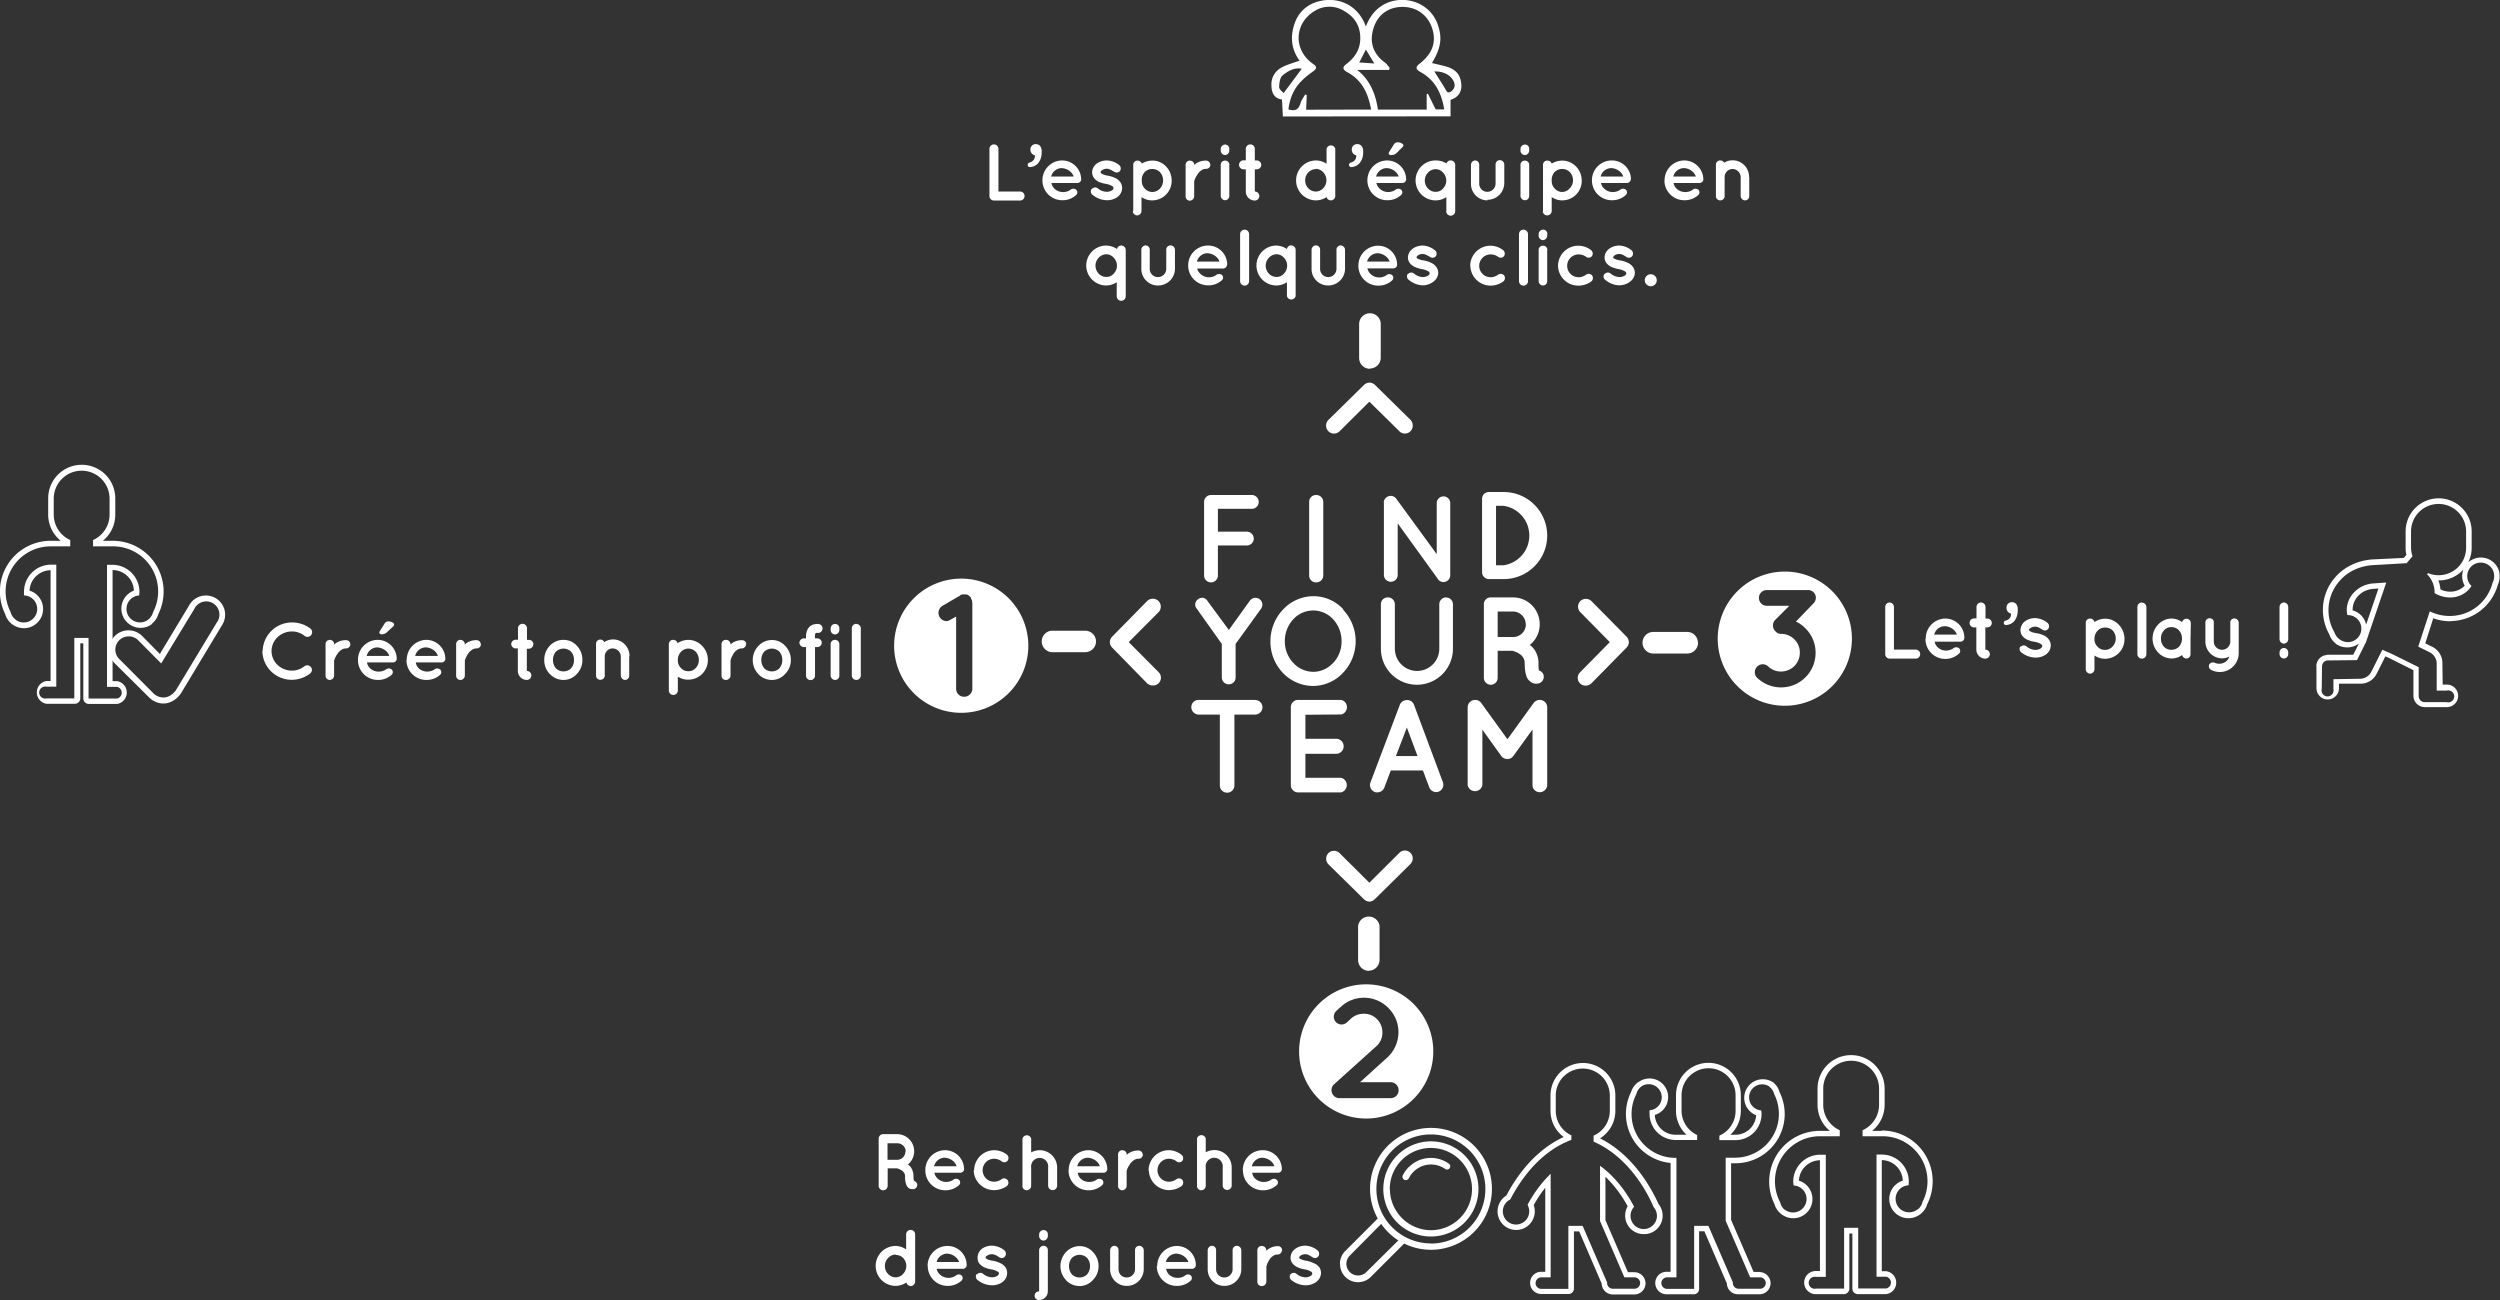<svg xmlns="http://www.w3.org/2000/svg" viewBox="0 0 1665.58 866.13">
  <rect x="0" y="0" width="1665.58" height="866.13" fill="#333333" stroke="none"/>
  <defs>
    <style>
      .cls-1{fill:#fff;}
    </style>
  </defs>
  <title>
    animation
  </title>
  <g id="n0">
    <path class="cls-1" d="M659.2 130.6V99.2a3 3 0 0 1 3-3 3 3 0 0 1 3 3v28.4h14.4a3 3 0 0 1 0 6h-17.4a3 3 0 0 1-3-3zM686 108.3c2.3-.7 3.6-2.4 3.5-4.8a3.8 3.8 0 0 1-3-3.5v-.4A3.5 3.5 0 0 1 690 96c2.5 0 4 1.8 4 4.7v.5c0 3.6-1 6-2.6 7.8a7.8 7.8 0 0 1-5 2.3 1.4 1.4 0 0 1-1.7-1.5 1.5 1.5 0 0 1 1.2-1.5zM694.5 120.2a13.2 13.2 0 0 1 13-13.3 12.7 12.7 0 0 1 12.8 12.2v.3a1.5 1.5 0 0 1 0 .5 2.6 2.6 0 0 1-2.8 2h-17a7 7 0 0 0 1.8 3.6 8.2 8.2 0 0 0 5 2.4 8.7 8.7 0 0 0 5.7-1.3 3 3 0 0 1 4-.2 2.4 2.4 0 0 1 0 3.5 13.4 13.4 0 0 1-9.5 3.5 13.2 13.2 0 0 1-13-13.3zm5.8-2.6h15c-.5-2-3.2-5.3-8-5.6a7.4 7.4 0 0 0-7 5.6zM727.4 126a2.8 2.8 0 0 1 4-.5 9.8 9.8 0 0 0 6 2.3 7 7 0 0 0 3.5-1 2.2 2.2 0 0 0 1-1.6.8.8 0 0 0-.3-.5c0-.2-.2-.4-.6-.7a12.3 12.3 0 0 0-4.2-1.5 20.4 20.4 0 0 1-4.7-1.3 9 9 0 0 1-3.5-3 6.5 6.5 0 0 1-1-3.5 7.5 7.5 0 0 1 3.2-5.8 11.4 11.4 0 0 1 6.5-2 13.7 13.7 0 0 1 8 2.8 3 3 0 0 1 1 4 2.8 2.8 0 0 1-4 .7c-1.8-1-3.3-2-5-2a5.4 5.4 0 0 0-3 1 1.6 1.6 0 0 0-1 1.2.6.6 0 0 0 0 .4 1.4 1.4 0 0 0 .7.7 10.8 10.8 0 0 0 3.8 1.3 19 19 0 0 1 5 1.5 8.3 8.3 0 0 1 3.8 3.2 7 7 0 0 1 1 3.5 7.7 7.7 0 0 1-3.3 6.2 12 12 0 0 1-7 2 15.4 15.4 0 0 1-9.4-3.6 2.8 2.8 0 0 1-.6-4zM755 140.7v-31a2.8 2.8 0 0 1 2.7-2.7 3 3 0 0 1 3 2 13.5 13.5 0 0 1 7.2-2c7 0 12.7 6 12.7 13.3a13 13 0 0 1-12.8 13.2 12.3 12.3 0 0 1-7.3-2.2v9.4a3 3 0 0 1-3 2.8 3 3 0 0 1-2.8-2.8zm5.7-20.4a7 7 0 0 0 2 5.3 6.6 6.6 0 0 0 5.2 2.3 6.8 6.8 0 0 0 5-2.4 7.8 7.8 0 0 0 2-5.3 8.2 8.2 0 0 0-2-5.4 7 7 0 0 0-5-2.2 6.7 6.7 0 0 0-5.2 2 7.5 7.5 0 0 0-2 5.5zM806.4 109.7a2.8 2.8 0 0 1-2.8 2.8 5 5 0 0 0-3.2 1 8 8 0 0 0-2.5 2.6 16.3 16.3 0 0 0-2.3 4.6v10a3 3 0 0 1-3 3 2.8 2.8 0 0 1-2.7-3v-21a2.8 2.8 0 0 1 2.8-2.7 3 3 0 0 1 3 2.7v.3a7 7 0 0 1 1-1 11.7 11.7 0 0 1 6.8-2 2.8 2.8 0 0 1 2.8 2.7zM819 100.3a3 3 0 0 1-2.7 3 3 3 0 0 1-3-3V99a3 3 0 0 1 3-2.7A2.8 2.8 0 0 1 819 99zm0 9.6v20.7a2.8 2.8 0 0 1-2.7 2.8 3 3 0 0 1-3-2.8V110a2.8 2.8 0 0 1 3-3 2.8 2.8 0 0 1 2.8 3zM840.3 109.8a3 3 0 0 1-3 3H836v14.8a3 3 0 0 1 3 3 3 3 0 0 1-3 3 6 6 0 0 1-6-6v-14.8h-1.5a3 3 0 0 1-3-3 3 3 0 0 1 3-3h1.5v-7.6a3 3 0 0 1 3-3 3 3 0 0 1 3 3v7.7h1.3a3 3 0 0 1 3 2.8zM889.6 130.7a3 3 0 0 1-2.8 2.8 3 3 0 0 1-3-2.2 13 13 0 0 1-7 2.2 13.3 13.3 0 0 1 0-26.6 12.6 12.6 0 0 1 7 2.2v-10a3 3 0 0 1 5.8 0v31.5zm-13-18a7 7 0 0 0-5 2.2 7.7 7.7 0 0 0 0 10.5 7 7 0 0 0 5 2.2 6.8 6.8 0 0 0 5-2.2 7.7 7.7 0 0 0 0-10.6 6.8 6.8 0 0 0-5-2.3zM900 108.3c2.5-.7 3.7-2.4 3.6-4.8a3.8 3.8 0 0 1-3-3.5v-.4a3.5 3.5 0 0 1 3.6-3.6c2.4 0 4 1.8 4 4.7v.5c0 3.6-1 6-2.7 7.8a7.8 7.8 0 0 1-5 2.3 1.4 1.4 0 0 1-1.7-1.5 1.5 1.5 0 0 1 1.2-1.5zM911 120.2a13.2 13.2 0 0 1 13-13.3 12.7 12.7 0 0 1 12.8 12.2v.3a1.5 1.5 0 0 1 0 .5 2.6 2.6 0 0 1-2.8 2h-17a7 7 0 0 0 2 3.6 8.2 8.2 0 0 0 5 2.4 8.7 8.7 0 0 0 5.5-1.3 3 3 0 0 1 4-.2 2.4 2.4 0 0 1 0 3.5 13.4 13.4 0 0 1-9.5 3.5 13.2 13.2 0 0 1-13-13.3zm5.8-2.6h15c-.5-2-3.2-5.3-7.8-5.6a7.4 7.4 0 0 0-7.2 5.6zm8.4-15.5a2.4 2.4 0 0 1 .4-1l3-4.8a3 3 0 0 1 2.6-1.5c1.7 0 3.8 1 3.8 2a2.3 2.3 0 0 1-1 1.6l-3.4 3.4a5 5 0 0 1-3.8 1.5c-1 0-1.6-.4-1.6-1zM963.6 140.7v-9.4a12.6 12.6 0 0 1-7.2 2.2 13.3 13.3 0 0 1 0-26.6 13.4 13.4 0 0 1 7.3 2 2.8 2.8 0 0 1 2.8-2 3 3 0 0 1 3 2.8v31a3 3 0 0 1-6 0zm-7.2-28a7 7 0 0 0-5 2.3 7.6 7.6 0 0 0 0 10.6 6.7 6.7 0 0 0 5 2.2 6.3 6.3 0 0 0 5-2.2 7.6 7.6 0 0 0 0-10.6 6.5 6.5 0 0 0-5-2.3zM991 133.5a11 11 0 0 1-11-11v-12.8a3 3 0 0 1 2.7-2.8 2.8 2.8 0 0 1 2.8 2.7v12.7a5.4 5.4 0 0 0 5.4 5.5 5.5 5.5 0 0 0 5.5-5.6v-12.7a2.8 2.8 0 0 1 2.8-2.8 3 3 0 0 1 3 2.7v12.7a11.2 11.2 0 0 1-11.4 11zM1018.8 100.3a3 3 0 0 1-3 3 3 3 0 0 1-2.8-3V99a3 3 0 0 1 3-2.7 2.8 2.8 0 0 1 2.8 2.8zm0 9.6v20.7a2.8 2.8 0 0 1-3 2.8 3 3 0 0 1-2.8-2.8V110a2.8 2.8 0 0 1 3-3 2.8 2.8 0 0 1 2.8 3zM1028 140.7v-31a2.8 2.8 0 0 1 2.8-2.7 3 3 0 0 1 3 2 13.5 13.5 0 0 1 7-2c7.2 0 13 6 13 13.3a13 13 0 0 1-13 13.2 12.3 12.3 0 0 1-7-2.2v9.4a3 3 0 0 1-3 2.8 3 3 0 0 1-3-2.8zm5.8-20.4a7 7 0 0 0 2 5.3 6.6 6.6 0 0 0 5 2.3 6.8 6.8 0 0 0 5-2.4 7.8 7.8 0 0 0 2.2-5.3 8.2 8.2 0 0 0-2-5.4 7 7 0 0 0-5-2.2 6.7 6.7 0 0 0-5.2 2 7.5 7.5 0 0 0-2 5.5zM1060.6 120.2a13.2 13.2 0 0 1 13-13.3 12.7 12.7 0 0 1 13 12.2v.3a1.5 1.5 0 0 1-.2.5 2.6 2.6 0 0 1-2.8 2h-17a7 7 0 0 0 2 3.6 8.2 8.2 0 0 0 5 2.4 8.7 8.7 0 0 0 5.6-1.3 3 3 0 0 1 4-.2 2.4 2.4 0 0 1 0 3.5 13.4 13.4 0 0 1-9.6 3.5 13.2 13.2 0 0 1-13-13.3zm5.8-2.6h15c-.4-2-3.2-5.3-7.8-5.6a7.4 7.4 0 0 0-7.2 5.6zM1109 120.2a13.2 13.2 0 0 1 13-13.3 12.7 12.7 0 0 1 12.8 12.2v.3a1.5 1.5 0 0 1 0 .5 2.6 2.6 0 0 1-2.8 2h-17a7 7 0 0 0 1.8 3.6 8.2 8.2 0 0 0 5 2.4 8.7 8.7 0 0 0 5.7-1.3 3 3 0 0 1 4-.2 2.4 2.4 0 0 1 0 3.5 13.4 13.4 0 0 1-9.6 3.5 13.2 13.2 0 0 1-13-13.3zm5.8-2.6h15c-.5-2-3.2-5.3-7.8-5.6a7.4 7.4 0 0 0-7.2 5.6zM1165.4 118v12.7a2.8 2.8 0 0 1-2.7 2.8 3 3 0 0 1-3-2.8V118a5.5 5.5 0 0 0-5.4-5.4 5.3 5.3 0 0 0-5.3 5.4v12.7a1 1 0 0 1 0 .5 3 3 0 0 1-3 2.3 2.8 2.8 0 0 1-2.8-2.8v-21a2.8 2.8 0 0 1 3-2.8 3 3 0 0 1 2.5 1.5 10.6 10.6 0 0 1 5.6-1.6 11 11 0 0 1 11 11zM744 197.4V188a12.6 12.6 0 0 1-7 2.2 13.3 13.3 0 0 1 0-26.6 13.4 13.4 0 0 1 7.2 2.3 2.8 2.8 0 0 1 2.8-2.3 3 3 0 0 1 3 2.8v31a3 3 0 0 1-6 0zm-7-28a7 7 0 0 0-5 2.3 7.6 7.6 0 0 0 0 10.6 6.7 6.7 0 0 0 5 2.2 6.3 6.3 0 0 0 5-2.2 7.6 7.6 0 0 0 0-10.6 6.5 6.5 0 0 0-5-2.3zM771.4 190.2a11 11 0 0 1-11-11v-12.7a3 3 0 0 1 2.8-3 2.8 2.8 0 0 1 2.8 3v12.7a5.4 5.4 0 0 0 5.4 5.4 5.5 5.5 0 0 0 5.6-5.4v-12.7a2.8 2.8 0 0 1 2.8-3 3 3 0 0 1 3 3v12.7a11.2 11.2 0 0 1-11.4 11zM791.6 177a13.2 13.2 0 0 1 13-13.4 12.7 12.7 0 0 1 13 12.4v.2a1.5 1.5 0 0 1-.2.5 2.6 2.6 0 0 1-2.8 2.2h-17a7 7 0 0 0 2 3.4 8.2 8.2 0 0 0 5 2.4 8.7 8.7 0 0 0 5.6-1.4 3 3 0 0 1 4 0 2.4 2.4 0 0 1 0 3.3 13.4 13.4 0 0 1-9.6 3.5 13.2 13.2 0 0 1-13-13.3zm5.8-2.7h15c-.4-2-3.2-5.2-7.8-5.6a7.4 7.4 0 0 0-7.2 5.6zM829.2 153a3 3 0 0 1 3 3v31.3a3 3 0 0 1-6 0V156a3 3 0 0 1 3-3zM857.4 197.4V188a12.6 12.6 0 0 1-7 2.2 13.3 13.3 0 0 1 0-26.6 13.4 13.4 0 0 1 7 2.3 2.8 2.8 0 0 1 3-2.4 3 3 0 0 1 2.8 3v30.8a3 3 0 0 1-5.8 0zm-7-28a7 7 0 0 0-5 2.3 7.6 7.6 0 0 0 0 10.6 6.7 6.7 0 0 0 5 2.2 6.3 6.3 0 0 0 5-2.2 7.6 7.6 0 0 0 0-10.6 6.5 6.5 0 0 0-5-2.3zM884.8 190.2a11 11 0 0 1-11-11v-12.7a3 3 0 0 1 2.7-3 2.8 2.8 0 0 1 3 3v12.7a5.4 5.4 0 0 0 5.3 5.4 5.5 5.5 0 0 0 5.6-5.4v-12.7a2.8 2.8 0 0 1 2.7-3 3 3 0 0 1 3 3v12.7a11.2 11.2 0 0 1-11.2 11zM905 177a13.2 13.2 0 0 1 13-13.3 12.7 12.7 0 0 1 12.8 12.3v.3a1.5 1.5 0 0 1 0 .5 2.6 2.6 0 0 1-2.8 2h-17a7 7 0 0 0 2 3.6 8.2 8.2 0 0 0 5 2.4 8.7 8.7 0 0 0 5.5-1.3 3 3 0 0 1 4-.2 2.4 2.4 0 0 1 0 3.5 13.4 13.4 0 0 1-9.5 3.5 13.2 13.2 0 0 1-13-13.4zm5.8-2.7h15c-.5-2-3.2-5.2-7.8-5.6a7.4 7.4 0 0 0-7.2 5.6zM938 182.7a2.8 2.8 0 0 1 4-.5 9.8 9.8 0 0 0 6 2.4 7 7 0 0 0 3.5-1 2.2 2.2 0 0 0 1-1.6.8.8 0 0 0-.2-.5c0-.2-.2-.4-.7-.7a12.3 12.3 0 0 0-4.2-1.5 20.4 20.4 0 0 1-4.7-1.4 9 9 0 0 1-3.7-3 6.5 6.5 0 0 1-1-3.5 7.5 7.5 0 0 1 3.3-5.8 11.4 11.4 0 0 1 6.5-2 13.7 13.7 0 0 1 8 3 3 3 0 0 1 1 3.8 2.8 2.8 0 0 1-4 .8c-1.8-1-3.3-2-5-2a5.4 5.4 0 0 0-3.2 1 1.6 1.6 0 0 0-.8 1.2.6.6 0 0 0 0 .4 1.4 1.4 0 0 0 .7.5 10.8 10.8 0 0 0 4 1.2 19 19 0 0 1 5 1.6 8.3 8.3 0 0 1 3.7 3.2 7 7 0 0 1 1 3.5 7.7 7.7 0 0 1-3.4 6 12 12 0 0 1-7 2.3 15.4 15.4 0 0 1-9.3-3.7 2.8 2.8 0 0 1-.5-4zM979.5 177a13.5 13.5 0 0 1 13.5-13.3 14 14 0 0 1 8.5 3 3 3 0 0 1 .6 3.8 2.8 2.8 0 0 1-4 .6 8.5 8.5 0 0 0-5-1.6 7.6 7.6 0 1 0 0 15.2 8.6 8.6 0 0 0 5-1.7 3 3 0 0 1 4 .5 3 3 0 0 1-.5 4 14.7 14.7 0 0 1-8.5 2.8 13.5 13.5 0 0 1-13.5-13.3zM1015 153a3 3 0 0 1 3 3v31.3a3 3 0 0 1-6 0V156a3 3 0 0 1 3-3zM1030.8 157a3 3 0 0 1-3 3 3 3 0 0 1-2.7-3v-1a3 3 0 0 1 3-3 2.8 2.8 0 0 1 2.8 3zm0 9.6v20.8a2.8 2.8 0 0 1-3 2.8 3 3 0 0 1-2.7-2.8v-20.7a2.8 2.8 0 0 1 3-3 2.8 2.8 0 0 1 2.8 3zM1038 177a13.5 13.5 0 0 1 13.6-13.3 14 14 0 0 1 8.5 3 3 3 0 0 1 .6 3.8 2.8 2.8 0 0 1-4 .6 8.5 8.5 0 0 0-5-1.6 7.6 7.6 0 1 0 0 15.2 8.6 8.6 0 0 0 5-1.7 3 3 0 0 1 4 .5 3 3 0 0 1-.5 4 14.7 14.7 0 0 1-8.4 2.8A13.5 13.5 0 0 1 1038 177zM1069 182.7a2.8 2.8 0 0 1 4-.5 9.8 9.8 0 0 0 6 2.4 7 7 0 0 0 3.5-1 2.2 2.2 0 0 0 1-1.6.8.8 0 0 0-.2-.5c0-.2-.3-.4-.7-.7a12.3 12.3 0 0 0-4.2-1.5 20.4 20.4 0 0 1-4.7-1.4 9 9 0 0 1-3.7-3 6.5 6.5 0 0 1-1-3.5 7.5 7.5 0 0 1 3.3-5.8 11.4 11.4 0 0 1 6.5-2 13.7 13.7 0 0 1 8 3 3 3 0 0 1 .8 3.8 2.8 2.8 0 0 1-4 .8c-1.6-1-3-2-4.8-2a5.4 5.4 0 0 0-3.2 1 1.6 1.6 0 0 0-.8 1.2.6.6 0 0 0 0 .4 1.4 1.4 0 0 0 .7.5 10.8 10.8 0 0 0 4 1.2 19 19 0 0 1 5 1.6 8.3 8.3 0 0 1 3.7 3.2 7 7 0 0 1 1 3.5 7.7 7.7 0 0 1-3.4 6 12 12 0 0 1-7 2.3 15.4 15.4 0 0 1-9.4-3.7 2.8 2.8 0 0 1-.4-4zM1099.8 182.7a4 4 0 0 1 4 4 4 4 0 0 1-4 4 4 4 0 0 1-4-4 4 4 0 0 1 4-4z"/>
  </g>
  <path class="cls-1" d="M854.7 77.6l-.6-11.3c-5-.6-7-4.5-7-9a12.6 12.6 0 0 1 6.7-12.3c3.6-2 7.7-3 12-4.6-5.7-7.7-6.5-16.8-2.8-26A22 22 0 0 1 876 1.7c13-4.7 28.3 0 34 16 7-19.2 26.3-21 37.7-14 6.4 4 10 9.8 11.5 17.5S958 35.3 954 42c3.4.8 6.6 1.5 9.7 2.4 5.3 1.5 9 4.7 9.7 10.4 1 6-1.6 10-7 11.7v11zm58.8-4.6c-2-10.8-6-19.5-15.7-24.8-3.7-2-3.6-3.5-.2-6 6-4.8 9.2-10.7 8.6-18.7-.6-7.4-4.4-12.5-10.4-16a18.5 18.5 0 0 0-19.6-.4c-14.2 8.3-14.6 26.3-1.5 35.4 3 2 2.7 3.3-.3 5.4a50 50 0 0 0-8.2 7c-4.6 5-7 11.2-7.8 18 4 1.2 6.6.6 8-4 .5-2 2-4 3.2-6l1 .5-.4 9.7zm37 0V62.7l.8-.3 5.2 10.5h5.7c-1.8-10.8-6-19.4-15.6-24.8-3.7-2-3.7-3.5-.4-6 6.6-5.3 10.4-11.8 8.7-20.4-2.6-12.7-13.4-19-25.4-16.6C921 7 915.8 13.5 914.3 22c-1.5 7.8 1.5 14.7 8.3 19.6 1.4 1 2.3 2.5 3.3 3.7l-.5 1.3h-21.2C912.5 53 916.5 62.4 918 73zm-83.2-27.2c-4.8-1-9 1.4-12.5 4.2-2 1.4-2.5 5-2.6 8 0 1.4 2 3 3 4zm88.3 1.8c2.6 4.2 5.2 8 7.6 12.2 1 2 2 2.4 4 .8 2-1.8 2.4-3.7 1.4-6.2-2-4.4-7-7-13-6.8zm-50-6l10 .7L910 33z" id="ico0"/>
  <g id="ico1">
    <g id="_Groupe_" data-name="&lt;Groupe&gt;">
      <path class="cls-1" d="M108.8 468.7a13.6 13.6 0 0 1-9.6-4.2L76.5 442a12.8 12.8 0 0 1 18.2-18.3l11.8 12 19.3-32a12.8 12.8 0 1 1 22 13l-27.4 45.5c-3 4-7 6.5-11.6 6.5zM85.6 424a8.8 8.8 0 0 0-6.2 15l22.6 22.7a9.7 9.7 0 0 0 6.8 3c3.2 0 6-1.7 8.3-4.7l27.3-45.2a8.8 8.8 0 1 0-15-9l-22 36.2L92 426.5a8.8 8.8 0 0 0-6.4-2.5z" id="_Groupe_2" data-name="&lt;Groupe&gt;"/>
    </g>
    <path class="cls-1" d="M75 360.3h-6.5a22.3 22.3 0 0 0 8.3-17.4V332a22.3 22.3 0 1 0-44.7 0V343a22.3 22.3 0 0 0 8.4 17.3H34A33.8 33.8 0 0 0 3.4 409a12.8 12.8 0 0 0 4 6.3 3.7 3.7 0 0 0 1.3 1 12.8 12.8 0 1 0 11-22.8 14.2 14.2 0 0 1 14-13.6v73.8H31a7.7 7.7 0 0 0 0 15.2h18.7a3.7 3.7 0 0 0 3.8-3.7v-36.6h2v36.6A3.7 3.7 0 0 0 59 469H78a7.7 7.7 0 0 0 0-15.2h-3v-74a14.2 14.2 0 0 1 14.2 13.7 12.8 12.8 0 1 0 11 23 3.7 3.7 0 0 0 1.3-1.2 12.8 12.8 0 0 0 4-6.2A33.8 33.8 0 0 0 75 360.3zm27 47.5a9 9 0 0 1-3.3 5v.2h-.2a9 9 0 1 1-5.8-16.3 18.3 18.3 0 0 0 .2-2.6 18 18 0 0 0-18-17.8h-3.6v81.3H78a4 4 0 0 1 0 7.8H59V425h-9.5v40.3H31a4 4 0 1 1 0-7.8h6.5v-81.3H34a18 18 0 0 0-18 18 18.3 18.3 0 0 0 0 2.5 9 9 0 1 1-5.6 16.2l-.2-.3a9 9 0 0 1-3.2-5A30 30 0 0 1 34 364h12.8v-4.2a18.6 18.6 0 0 1-11-17v-10.6a18.6 18.6 0 0 1 37.2 0V343a18.6 18.6 0 0 1-11 16.8v4.2h13a30 30 0 0 1 27 43.8z"/>
  </g>
  <path class="cls-1" d="M640.5 385.5a44.7 44.7 0 1 0 44.6 44.7 44.7 44.7 0 0 0-44.5-44.7zm7.3 16v57.4a5.4 5.4 0 0 1-5.4 5.3 5.3 5.3 0 0 1-5.4-5.4v-48l-4 2.2a5 5 0 0 1-2.6.8 5.5 5.5 0 0 1-2.8-10l12-7c0-.2.2-.2.3-.3l.4-.3h.6a.6.6 0 0 1 .4-.2 1.7 1.7 0 0 1 .7 0h1.2a.6.6 0 0 0 .3 0 1 1 0 0 1 .6.2.6.6 0 0 1 .5 0c.3.3.4.4.6.4a1.3 1.3 0 0 0 .5.3c0 .2.3.3.4.4l.3.4a1.3 1.3 0 0 1 .3.3l.3.5v.5l.3.5.3.5a4.2 4.2 0 0 0 0 .5.8.8 0 0 0 .2.7z" id="n1"/>
  <g id="txt1">
    <path class="cls-1" d="M175 433.7a19.5 19.5 0 0 1 19.4-19 20 20 0 0 1 12.3 4 3 3 0 0 1-3.7 5 13.3 13.3 0 0 0-8.6-3 14 14 0 0 0-9.5 3.8 13 13 0 0 0-4 9.2 13 13 0 0 0 4 9.3 14 14 0 0 0 9.4 3.8 13.4 13.4 0 0 0 8.6-3 3.2 3.2 0 0 1 4.3.7 3 3 0 0 1-.6 4.2 20 20 0 0 1-12.3 4.2 19.5 19.5 0 0 1-19.5-19.3zM233.4 429a2.8 2.8 0 0 1-3 3 5 5 0 0 0-3 1 8 8 0 0 0-2.5 2.5 16.3 16.3 0 0 0-2.3 4.5v10a3 3 0 0 1-3 3 2.8 2.8 0 0 1-2.7-3v-21a2.8 2.8 0 0 1 2.8-2.7 3 3 0 0 1 3 2.8v.4a7 7 0 0 1 1-1 11.7 11.7 0 0 1 6.7-2 2.8 2.8 0 0 1 3 2.7zM238.5 439.6a13.2 13.2 0 0 1 13-13.3 12.7 12.7 0 0 1 12.8 12.4v.2a1.5 1.5 0 0 1 0 .4 2.6 2.6 0 0 1-3 2h-16.8a7 7 0 0 0 1.8 3.7 8.2 8.2 0 0 0 5 2.4 8.7 8.7 0 0 0 5.7-1.3 3 3 0 0 1 4 0 2.4 2.4 0 0 1 0 3.4 13.4 13.4 0 0 1-9.5 3.5 13.2 13.2 0 0 1-13-13.4zm5.8-2.6h15c-.5-2.2-3.2-5.3-8-5.7a7.4 7.4 0 0 0-7 5.7zm8.4-15.6a2.4 2.4 0 0 1 .4-1l3-4.8a3 3 0 0 1 2.7-1.6c1.7 0 3.8 1 3.8 2a2.3 2.3 0 0 1-1 1.7L258 421a5 5 0 0 1-3.8 1.6c-.8 0-1.5-.5-1.5-1.2zM271 439.6a13.2 13.2 0 0 1 13-13.3 12.7 12.7 0 0 1 12.7 12.4v.2a1.5 1.5 0 0 1 0 .4 2.6 2.6 0 0 1-3 2H277a7 7 0 0 0 1.7 3.7 8.2 8.2 0 0 0 5.2 2.4 8.7 8.7 0 0 0 5.4-1.3 3 3 0 0 1 4 0 2.4 2.4 0 0 1 0 3.4 13.4 13.4 0 0 1-9.5 3.5 13.2 13.2 0 0 1-13-13.4zm5.7-2.6h15c-.5-2.2-3.2-5.3-7.8-5.7a7.4 7.4 0 0 0-7.3 5.7zM320.4 429a2.8 2.8 0 0 1-2.8 3 5 5 0 0 0-3.2 1 8 8 0 0 0-2.5 2.5 16.3 16.3 0 0 0-2.2 4.5v10a3 3 0 0 1-3 3 2.8 2.8 0 0 1-2.8-3v-21a2.8 2.8 0 0 1 2.8-2.7 3 3 0 0 1 3 2.8v.4a7 7 0 0 1 1-1 11.7 11.7 0 0 1 6.8-2 2.8 2.8 0 0 1 2.8 2.7zM355.3 429.2a3 3 0 0 1-3 3H351V447a3 3 0 0 1 3 3 3 3 0 0 1-3 3 6 6 0 0 1-6-6v-15h-1.4a3 3 0 0 1-3-2.8 3 3 0 0 1 3-3h1.5v-7.6a3 3 0 0 1 3-3 3 3 0 0 1 3 3v7.7h1.3a3 3 0 0 1 3 3zM366.2 449a13.3 13.3 0 0 1-3.6-9.4 13.7 13.7 0 0 1 3.6-9.3 12.4 12.4 0 0 1 9.2-4 11.8 11.8 0 0 1 9 4 13.3 13.3 0 0 1 3.6 9.4 13 13 0 0 1-3.7 9.3 11.8 11.8 0 0 1-9 4 12.4 12.4 0 0 1-9-4zm2.2-9.4a8.6 8.6 0 0 0 2 5.7 7.2 7.2 0 0 0 5 2 7 7 0 0 0 5-2 8.2 8.2 0 0 0 2-5.7 8 8 0 0 0-2-5.5 7.5 7.5 0 0 0-5-2 7.7 7.7 0 0 0-5 2 8.4 8.4 0 0 0-2 5.7zM419.2 437.3V450a2.8 2.8 0 0 1-2.8 3 3 3 0 0 1-2.8-3v-12.7a5.5 5.5 0 0 0-5.5-5.3 5.3 5.3 0 0 0-5.2 5.3V450a1 1 0 0 1 0 .6 3 3 0 0 1-3 2.3 2.8 2.8 0 0 1-2.8-3v-21a2.8 2.8 0 0 1 3-2.8 3 3 0 0 1 2.5 1.7 10.6 10.6 0 0 1 5.6-1.8 11 11 0 0 1 11.2 11.2zM445.6 460v-31a2.8 2.8 0 0 1 2.8-2.7 3 3 0 0 1 3 2.2 13.5 13.5 0 0 1 7.2-2.2c7 0 13 6 13 13.3a13 13 0 0 1-13 13.2 12.3 12.3 0 0 1-7-2v9.2a3 3 0 0 1-3 3 3 3 0 0 1-3-3zm6-20.3a7 7 0 0 0 2 5.3 6.6 6.6 0 0 0 5 2.2 6.8 6.8 0 0 0 5-2.2 7.8 7.8 0 0 0 2-5.3 8.2 8.2 0 0 0-2-5.4 7 7 0 0 0-5-2.2 6.7 6.7 0 0 0-5 2.3 7.5 7.5 0 0 0-2 5.4zM497 429a2.8 2.8 0 0 1-2.7 3 5 5 0 0 0-3.2 1 8 8 0 0 0-2.4 2.5 16.3 16.3 0 0 0-2 4.5v10a3 3 0 0 1-3 3 2.8 2.8 0 0 1-3-3v-21a2.8 2.8 0 0 1 3-2.7 3 3 0 0 1 3 2.8v.4a7 7 0 0 1 1-1 11.7 11.7 0 0 1 6.7-2 2.8 2.8 0 0 1 2.8 2.7zM505.2 449a13.3 13.3 0 0 1-3.7-9.3 13.7 13.7 0 0 1 3.7-9.3 12.4 12.4 0 0 1 9-4 11.8 11.8 0 0 1 9 4 13.3 13.3 0 0 1 3.7 9.3 13 13 0 0 1-3.8 9.3 11.8 11.8 0 0 1-9 4 12.4 12.4 0 0 1-9-4zm2-9.3a8.6 8.6 0 0 0 2 5.6 7.2 7.2 0 0 0 5 2 7 7 0 0 0 5-2 8.2 8.2 0 0 0 2-5.6 8 8 0 0 0-2-5.6 7.5 7.5 0 0 0-5-2 7.7 7.7 0 0 0-5 2 8.4 8.4 0 0 0-2 5.7zM543 424.5v.8h1.5a3 3 0 0 1 3 3 3 3 0 0 1-3 2.8H543v19a3 3 0 0 1-6 0v-19h-1.4a3 3 0 0 1-3-2.8 3 3 0 0 1 3-3h1.4v-.7a11 11 0 0 1 1-5.2 6.3 6.3 0 0 1 3.8-3.3 10.7 10.7 0 0 1 3.2-.4 3 3 0 0 1 0 6 3.8 3.8 0 0 0-1.3 0 .6.6 0 0 0-.4.2s-.4.8-.4 2.7zM559.2 419.7a3 3 0 0 1-3 3 3 3 0 0 1-2.8-3v-1a3 3 0 0 1 3-3 2.8 2.8 0 0 1 2.8 2.8zm0 9.6V450a2.8 2.8 0 0 1-3 3 3 3 0 0 1-2.8-3v-20.7a2.8 2.8 0 0 1 3-3 2.8 2.8 0 0 1 2.8 3zM570.5 415.7a3 3 0 0 1 3 3V450a3 3 0 0 1-6 0v-31.4a3 3 0 0 1 3-3z"/>
  </g>
  <path class="cls-1" d="M910.2 655.8a44.7 44.7 0 1 0 44.7 44.7 44.7 44.7 0 0 0-44.8-44.7zm16.3 65.2a5.3 5.3 0 0 1 5.3 5.4 5.2 5.2 0 0 1-5.3 5.2h-34a5 5 0 0 1-4-1.7 5.3 5.3 0 0 1 .4-7.6L917 697a12 12 0 0 0 4-9.3 12.4 12.4 0 0 0-3.2-8.3 12 12 0 0 0-9.2-4 12.6 12.6 0 0 0-8.3 3l-3 2.8a5.2 5.2 0 0 1-7.4-.4 5.3 5.3 0 0 1 .5-7.4l3-2.7a22.6 22.6 0 0 1 15.3-6 23 23 0 0 1 17 7.6 22.6 22.6 0 0 1 6 15.4 23 23 0 0 1-7.6 17l-18 16.3z" id="n2"/>
  <g id="txt2">
    <path class="cls-1" d="M611 788.5a3 3 0 0 1-2 3.7 4.7 4.7 0 0 1-1.2 0 4 4 0 0 1-2-.4 5.2 5.2 0 0 1-1.8-2 14.3 14.3 0 0 1-1-6.3 4.5 4.5 0 0 0-.8-2.3 5 5 0 0 0-1.6-1.5 10 10 0 0 0-3-1.3h-6.2V790a3 3 0 0 1-3 3 3 3 0 0 1-3-3v-31.4a3 3 0 0 1 3-3h9.5a11.4 11.4 0 0 1 7 20.2 8.3 8.3 0 0 1 2 2 10 10 0 0 1 1.7 5.7 13.4 13.4 0 0 0 .3 3.2 3 3 0 0 1 2 1.8zm-7.6-21.4a5.5 5.5 0 0 0-5.5-5.4h-6.6v11h6.5a5.5 5.5 0 0 0 5.4-5.5zM616.5 779.6a13.2 13.2 0 0 1 13-13.3 12.7 12.7 0 0 1 12.8 12.4v.2a1.5 1.5 0 0 1 0 .4 2.6 2.6 0 0 1-2.8 2h-17a7 7 0 0 0 2 3.7 8.2 8.2 0 0 0 5 2.4 8.7 8.7 0 0 0 5.5-1.3 3 3 0 0 1 4 0 2.4 2.4 0 0 1 0 3.4 13.4 13.4 0 0 1-9.5 3.5 13.2 13.2 0 0 1-13-13.4zm5.8-2.6h15c-.5-2.2-3.2-5.3-7.8-5.7a7.4 7.4 0 0 0-7.2 5.7zM649 779.7a13.5 13.5 0 0 1 13.4-13.4 14 14 0 0 1 8.5 3 3 3 0 0 1 .4 4 2.8 2.8 0 0 1-4 .4 8.5 8.5 0 0 0-5-1.7 7.6 7.6 0 1 0 0 15.3 8.6 8.6 0 0 0 5-1.7 3 3 0 0 1 4 .6 3 3 0 0 1-.5 4 14.7 14.7 0 0 1-8.6 2.7 13.5 13.5 0 0 1-13.5-13.3zM687 790a3 3 0 0 1-3 3 3 3 0 0 1-2.8-2.3 3 3 0 0 1 0-.7v-31.4a3 3 0 0 1 5.8 0v9.2a12 12 0 0 1 5.7-1.5 11.6 11.6 0 0 1 11.6 11.6v12a3 3 0 1 1-6 0v-12a5.7 5.7 0 1 0-11.3 0zM712 779.6a13.2 13.2 0 0 1 13-13.3 12.7 12.7 0 0 1 12.7 12.4v.2a1.5 1.5 0 0 1 0 .4 2.6 2.6 0 0 1-3 2H718a7 7 0 0 0 1.7 3.7 8.2 8.2 0 0 0 5 2.4 8.7 8.7 0 0 0 5.7-1.3 3 3 0 0 1 4 0 2.4 2.4 0 0 1 0 3.4 13.4 13.4 0 0 1-9.5 3.5 13.2 13.2 0 0 1-13-13.4zm5.7-2.6h15c-.5-2.2-3.2-5.3-8-5.7a7.4 7.4 0 0 0-7 5.7zM761.4 769a2.8 2.8 0 0 1-2.8 3 5 5 0 0 0-3.2 1 8 8 0 0 0-2.5 2.5 16.3 16.3 0 0 0-2.3 4.5v10a3 3 0 0 1-3 3 2.8 2.8 0 0 1-2.7-3v-21a2.8 2.8 0 0 1 2.8-2.7 3 3 0 0 1 3 2.8v.4a7 7 0 0 1 1-1 11.7 11.7 0 0 1 6.8-2 2.8 2.8 0 0 1 2.8 2.7zM765.2 779.7a13.5 13.5 0 0 1 13.5-13.4 14 14 0 0 1 8.4 3 3 3 0 0 1 .7 4 2.8 2.8 0 0 1-4 .4 8.5 8.5 0 0 0-5-1.7 7.6 7.6 0 1 0 0 15.3 8.6 8.6 0 0 0 5-1.7 3 3 0 0 1 4 .6 3 3 0 0 1-.6 4 14.7 14.7 0 0 1-8.3 2.7 13.5 13.5 0 0 1-13.5-13.3zM803.3 790a3 3 0 0 1-3 3 3 3 0 0 1-2.8-2.3 3 3 0 0 1 0-.8v-31.4a3 3 0 0 1 5.8 0v9.2a12 12 0 0 1 5.7-1.5 11.6 11.6 0 0 1 11.6 11.6v12a3 3 0 1 1-6 0v-12a5.7 5.7 0 1 0-11.3 0zM828 779.6a13.2 13.2 0 0 1 13-13.3 12.7 12.7 0 0 1 13 12.4v.2a1.5 1.5 0 0 1 0 .4 2.6 2.6 0 0 1-3 2h-16.8a7 7 0 0 0 1.8 3.7 8.2 8.2 0 0 0 5 2.4 8.7 8.7 0 0 0 5.7-1.3 3 3 0 0 1 4 0 2.4 2.4 0 0 1 0 3.4 13.4 13.4 0 0 1-9.6 3.5 13.2 13.2 0 0 1-13-13.4zm6-2.6h15c-.5-2.2-3.2-5.3-8-5.7a7.4 7.4 0 0 0-7 5.7zM609.7 853.8a3 3 0 0 1-2.8 3 3 3 0 0 1-3-2.4 13 13 0 0 1-7.2 2.3 13.3 13.3 0 0 1 0-26.6 12.6 12.6 0 0 1 7 2.3v-10a3 3 0 0 1 6 0v31.5zm-13-18a7 7 0 0 0-5 2.3 7.7 7.7 0 0 0 0 10.7 7 7 0 0 0 5 2.2 6.8 6.8 0 0 0 5-2.3 7.7 7.7 0 0 0 0-10.6 6.8 6.8 0 0 0-5-2zM618 843.4a13.2 13.2 0 0 1 13-13.3 12.7 12.7 0 0 1 13 12.5v.2a1.5 1.5 0 0 1 0 .5 2.6 2.6 0 0 1-3 2h-17a7 7 0 0 0 2 3.6 8.2 8.2 0 0 0 5 2.4 8.7 8.7 0 0 0 5.6-1.3 3 3 0 0 1 4-.3 2.4 2.4 0 0 1 0 3.5 13.4 13.4 0 0 1-9.5 3.5 13.2 13.2 0 0 1-13-13.3zm6-2.6h15c-.6-2-3.3-5.3-8-5.6a7.4 7.4 0 0 0-7 5.6zM651 849a2.8 2.8 0 0 1 4-.3 9.8 9.8 0 0 0 6 2.3 7 7 0 0 0 3.5-1 2.2 2.2 0 0 0 1-1.6.8.8 0 0 0 0-.5c-.2-.3-.4-.5-.8-.7a12.3 12.3 0 0 0-4.3-1.5 20.4 20.4 0 0 1-4.7-1.4 9 9 0 0 1-3.6-3 6.5 6.5 0 0 1-.8-3.4 7.5 7.5 0 0 1 3-6 11.4 11.4 0 0 1 6.7-2 13.7 13.7 0 0 1 8 3 3 3 0 0 1 .7 4 2.8 2.8 0 0 1-4 .7c-1.6-1-3-2-4.8-2a5.4 5.4 0 0 0-3.3 1 1.6 1.6 0 0 0-1 1.2.6.6 0 0 0 .2.4 1.4 1.4 0 0 0 .5.5 10.8 10.8 0 0 0 4 1.2 19.2 19.2 0 0 1 5 1.6 8.3 8.3 0 0 1 3.7 3 7 7 0 0 1 1 3.6 7.7 7.7 0 0 1-3.3 6.2 12 12 0 0 1-7 2 15.5 15.5 0 0 1-9.5-3.6 2.8 2.8 0 0 1-.4-4zM689.3 863.2a2.8 2.8 0 0 1 3-2.8V833a3 3 0 0 1 2.8-3 2.8 2.8 0 0 1 3 3v27.4a5.8 5.8 0 0 1-5.8 5.7 2.8 2.8 0 0 1-3-2.8zm3-39.7v-1a3 3 0 0 1 3-3 2.8 2.8 0 0 1 2.8 3v1a3 3 0 0 1-2.8 3 3 3 0 0 1-3-3zM710.2 852.8a13.3 13.3 0 0 1-3.7-9.3 13.7 13.7 0 0 1 3.7-9.3 12.4 12.4 0 0 1 9-4 11.8 11.8 0 0 1 9 4 13.3 13.3 0 0 1 3.7 9.3 13 13 0 0 1-3.8 9.3 11.8 11.8 0 0 1-9 4 12.4 12.4 0 0 1-9-4zm2-9.3a8.6 8.6 0 0 0 2 5.6 7.2 7.2 0 0 0 5 2 7 7 0 0 0 5-2 8.2 8.2 0 0 0 2-5.5 8 8 0 0 0-2-5.6 7.5 7.5 0 0 0-5-2 7.7 7.7 0 0 0-5 2 8.4 8.4 0 0 0-2 5.5zM750.6 856.7a11 11 0 0 1-11-11V833a3 3 0 0 1 2.8-3 2.8 2.8 0 0 1 2.8 3v12.7a5.4 5.4 0 0 0 5.5 5.4 5.5 5.5 0 0 0 5.5-5.3V833a2.8 2.8 0 0 1 2.8-3 3 3 0 0 1 3 3v12.7a11.2 11.2 0 0 1-11.4 11zM771 843.4a13.2 13.2 0 0 1 13-13.3 12.7 12.7 0 0 1 12.7 12.5v.2a1.5 1.5 0 0 1 0 .5 2.6 2.6 0 0 1-2.8 2h-17a7 7 0 0 0 1.7 3.6 8.2 8.2 0 0 0 5 2.4 8.7 8.7 0 0 0 5.7-1.3 3 3 0 0 1 4-.3 2.4 2.4 0 0 1 0 3.5 13.4 13.4 0 0 1-9.6 3.5 13.2 13.2 0 0 1-13-13.3zm5.7-2.6h15c-.5-2-3.2-5.3-8-5.6a7.4 7.4 0 0 0-7 5.6zM815.6 856.7a11 11 0 0 1-11-11V833a3 3 0 0 1 2.8-3 2.8 2.8 0 0 1 2.8 3v12.7a5.4 5.4 0 0 0 5.5 5.4 5.5 5.5 0 0 0 5.5-5.3V833a2.8 2.8 0 0 1 2.8-3 3 3 0 0 1 3 3v12.7a11.2 11.2 0 0 1-11.4 11zM854 833a2.8 2.8 0 0 1-2.7 2.8 5 5 0 0 0-3.2 1 8 8 0 0 0-2.4 2.5 16.3 16.3 0 0 0-2 4.5v10a3 3 0 0 1-3 3 2.8 2.8 0 0 1-3-3v-21a2.8 2.8 0 0 1 3-2.7 3 3 0 0 1 3 3v.3a7 7 0 0 1 1-1 11.7 11.7 0 0 1 6.7-2.2 2.8 2.8 0 0 1 2.8 3zM859.8 849a2.8 2.8 0 0 1 4-.3 9.8 9.8 0 0 0 5.8 2.3 7 7 0 0 0 3.7-1 2.2 2.2 0 0 0 1-1.6.8.8 0 0 0-.2-.5c0-.3-.2-.5-.6-.7a12.3 12.3 0 0 0-4.2-1.5h-.2a20.4 20.4 0 0 1-4.6-1.4 9 9 0 0 1-3.7-3 6.5 6.5 0 0 1-1-3.4 7.5 7.5 0 0 1 3.3-6 11.4 11.4 0 0 1 6.5-2 13.7 13.7 0 0 1 8 3 3 3 0 0 1 .8 4 2.8 2.8 0 0 1-4 .7c-1.6-1-3-2-4.8-2a5.4 5.4 0 0 0-3.2 1 1.6 1.6 0 0 0-.8 1.2.6.6 0 0 0 0 .4 1.4 1.4 0 0 0 .7.5 10.8 10.8 0 0 0 3.8 1.2 19.2 19.2 0 0 1 5 1.6 8.3 8.3 0 0 1 4 3 7 7 0 0 1 1 3.6 7.7 7.7 0 0 1-3.5 6.2 12 12 0 0 1-7 2 15.5 15.5 0 0 1-9.4-3.6 2.8 2.8 0 0 1-.2-4z"/>
  </g>
  <g id="ico2">
    <g id="ico2-2" data-name="ico2">
      <path class="cls-1" d="M892.8 842a12 12 0 0 0 20.7 8.5l22-22a40.6 40.6 0 1 0-17.6-16.7l-21.6 21.6a12 12 0 0 0-3.6 8.5zm60.5-13.6a36.3 36.3 0 1 1 36.3-36.3 36.3 36.3 0 0 1-36.3 36.4zM897 842a7.8 7.8 0 0 1 2.4-5.6l20.8-21a41 41 0 0 0 11.4 11l-21.2 21A7.8 7.8 0 0 1 897 842z"/>
      <path class="cls-1" d="M938.7 777.5a20.6 20.6 0 0 1 26.6-2.2 2 2 0 1 1-2.5 3.5 16.4 16.4 0 0 0-21 1.8 16.4 16.4 0 0 0-3.2 4.4 2 2 0 1 1-4-2 20.7 20.7 0 0 1 4-5.5z"/>
      <path class="cls-1" d="M921.6 792a31.7 31.7 0 1 0 31.7-31.6 31.8 31.8 0 0 0-31.7 31.7zm4.3 0a27.4 27.4 0 1 1 27.3 27.6A27.5 27.5 0 0 1 926 792z"/>
    </g>
    <path class="cls-1" d="M1095 822.2a12.3 12.3 0 0 0 10-20c-4.3-9.5-16.3-32.4-39-43.8a21.6 21.6 0 0 0 10.2-18.3v-10.3a21.6 21.6 0 1 0-43.2 0V740a21.6 21.6 0 0 0 8.8 17.5c-20 9.2-32.2 27.5-38.2 39a12.4 12.4 0 1 0 18.2 6.4 85.6 85.6 0 0 1 7.7-11.6V847.3h-2.7a7.4 7.4 0 0 0 0 14.8h18.2a3.6 3.6 0 0 0 3.6-3.5v-38.2h3.5l15 34.8a7.4 7.4 0 0 0 7.5 7.2h14.3a7.4 7.4 0 0 0 0-14.8h-4.3l-15-34.7V784a79.8 79.8 0 0 1 14.8 19.7 12.3 12.3 0 0 0 10.8 18.5zm-29-45.7v37l16.2 37.5h6.7a3.8 3.8 0 0 1 0 7.6h-14.4a3.8 3.8 0 0 1-3.8-3.8v-.4l-16.3-37.7h-9.5v42h-18a3.8 3.8 0 1 1 0-7.7h6.2v-69a83.4 83.4 0 0 0-15.4 20.7 8.8 8.8 0 1 1-11.5-3.6c6-11.5 18.7-31.4 40.7-39.7v-3a18 18 0 0 1-10.4-16.2v-10.3a18 18 0 1 1 36 0V740a18 18 0 0 1-10.8 16.6v4c23.8 10.4 36 34.3 40 43.6a8.8 8.8 0 1 1-13-.2c-4-7.7-11.5-19.4-23-27.5z"/>
    <path class="cls-1" d="M1172.6 847.4h-4.3l-15-34.7V775h2.8a32.8 32.8 0 0 0 29.5-47.4 12.4 12.4 0 0 0-3.7-6 3.6 3.6 0 0 0-1.4-1A12.4 12.4 0 1 0 1170 743 13.8 13.8 0 0 1 1156 756h-3.2a21.6 21.6 0 0 0 7-16v-10.3a21.6 21.6 0 1 0-43.2 0V740a21.6 21.6 0 0 0 7 16h-7.4a13.8 13.8 0 0 1-13.7-13.2 12.4 12.4 0 1 0-10.7-22 3.6 3.6 0 0 0-1.4 1 12.4 12.4 0 0 0-3.7 5.7 32.8 32.8 0 0 0 26.3 47.3v72.5h-2.7a7.4 7.4 0 0 0 0 15h18a3.6 3.6 0 0 0 3.7-3.8v-38.2h3.5l15 34.8a7.4 7.4 0 0 0 7.4 7.2h14.3a7.4 7.4 0 1 0 0-14.8zm0 11.2h-14.3a3.8 3.8 0 0 1-3.8-3.8 3.7 3.7 0 0 1 0-.4l-16.3-37.7h-9.5v42h-18a3.8 3.8 0 1 1 0-7.7h6.2v-79.6h-.7a29.2 29.2 0 0 1-26-42.5 8.7 8.7 0 0 1 3-4.8l.2-.2a8.7 8.7 0 1 1 5.6 15.8 17.7 17.7 0 0 0 0 2.4 17.4 17.4 0 0 0 17.3 17.4h14.4v-3.3a18 18 0 0 1-10.4-16.2v-10.3a18 18 0 1 1 36 0V740a18 18 0 0 1-10.8 16.6v3h10.6a17.4 17.4 0 0 0 17.5-17.4 17.7 17.7 0 0 0-.2-2.4 8.7 8.7 0 1 1 5.6-15.8v.2a8.7 8.7 0 0 1 3 4.7 29.2 29.2 0 0 1-26 42.4h-6.3v42L1166 851h6.6a3.8 3.8 0 1 1 0 7.6z"/>
    <path class="cls-1" d="M1253.8 753.4h-6.5a22.3 22.3 0 0 0 8.3-17.4v-10.7a22.3 22.3 0 1 0-44.7 0V736a22.3 22.3 0 0 0 8.2 17.4h-6.5a33.8 33.8 0 0 0-30.4 48.8 12.8 12.8 0 0 0 4 6.2 3.7 3.7 0 0 0 1.3 1 12.8 12.8 0 1 0 11-22.8 14.2 14.2 0 0 1 14-13.6v73.8h-2.8a7.7 7.7 0 0 0 0 15.4h18.7a3.7 3.7 0 0 0 3.7-3.8v-36.6h2v36.7a3.7 3.7 0 0 0 3.7 3.7h18.7a7.7 7.7 0 0 0 0-15.3h-2.8v-74a14.2 14.2 0 0 1 14 13.7 12.8 12.8 0 1 0 11 22.8 3.7 3.7 0 0 0 1.3-1 12.8 12.8 0 0 0 4-6.2 33.8 33.8 0 0 0-30.5-49zm27 47.5a9 9 0 0 1-3.3 5h-.2a9 9 0 1 1-5.8-16.2 18.3 18.3 0 0 0 .2-2.5 18 18 0 0 0-18-18h-3.5v81.4h6.5a4 4 0 0 1 0 7.8H1238V818h-9.4v40.5H1210a4 4 0 1 1-.2-7.8h6.6v-81.4h-3.7a18 18 0 0 0-18 18 18.3 18.3 0 0 0 .3 2.5 9 9 0 1 1-5.8 16.2h-.2a9 9 0 0 1-3-5 30 30 0 0 1 26.7-44h13v-4a18.6 18.6 0 0 1-11-17v-10.7a18.6 18.6 0 0 1 37.2 0V736a18.6 18.6 0 0 1-11 17v4h12.8a30 30 0 0 1 27 44z"/>
  </g>
  <path class="cls-1" d="M1543.3 444v14.5a7.5 7.5 0 1 0 15 0v-3h14.5a12 12 0 0 0 10.7-6.8l5.7-11.4 2.7 1.2 16 8v17a7.6 7.6 0 0 0 7.6 7.6h14.7a7.5 7.5 0 0 0 0-15h-2.8l-.2-14.4a12 12 0 0 0-6.8-10.8l-4.6-2.3 5.3-16.7a33.5 33.5 0 0 0 11 2l2.5-.2a33 33 0 0 0 29.6-24.3 12.6 12.6 0 0 0 1-7 3.7 3.7 0 0 0-.2-1.7 12.6 12.6 0 0 0-20.6-6 22 22 0 0 0 2.3-10V354a22 22 0 0 0-44 0v10.7a21.6 21.6 0 0 0 .5 5l-1.7 2-20.8 1c-10 .7-19 5-25 12a33 33 0 0 0-3.8 38 12.6 12.6 0 0 0 4.2 6 3.7 3.7 0 0 0 1.4 1 12.5 12.5 0 0 0 6.3 1.6h.8a12.5 12.5 0 0 0 7-2.6l-3.8 7.5h-17.2a3.7 3.7 0 0 0-.7.2 7.6 7.6 0 0 0-6.7 7.5zm3.7 0a4 4 0 0 1 3.8-4l19.5-.2 6-12 13.5-39.7-8.6.6c-9.8.6-18 8.6-17.7 18.3a18 18 0 0 0 .4 2.8 9 9 0 1 1-4.8 16.4l-.3-.2a9 9 0 0 1-3.5-4.7 29.3 29.3 0 0 1 3.2-34c5.6-6.7 14-10.3 22.5-10.8l21-1.2a6 6 0 0 1 1.3 0l4-4.7a18.3 18.3 0 0 1-1-6v-10.5a18.3 18.3 0 0 1 36.7 0v10.7a18.3 18.3 0 0 1-25.4 17l-.6.8a17 17 0 0 1 5 12.5c7.2 4.5 17 4 22.8-2.4a18 18 0 0 0 1.8-2.3 9 9 0 1 1 15-8.2v.4a9 9 0 0 1-1 5.7 29.3 29.3 0 0 1-26.3 22 30 30 0 0 1-15.5-3l-7.7 23.5 7.5 3.7a8.5 8.5 0 0 1 4.8 7.6v18h6.6a4 4 0 1 1 0 7.7h-14.6a4 4 0 0 1-4-4v-19.3l-18.2-9-6-2.6-7.3 14.5a8.4 8.4 0 0 1-7.3 4.8l-18 .3v6.6a4 4 0 1 1-7.8 0zm93.4-59.5a12.6 12.6 0 0 0 1.7 5.7 13.4 13.4 0 0 1-9.6 4 15.5 15.5 0 0 1-6.6-1.5 20.6 20.6 0 0 0-1.4-6h.5a22 22 0 0 0 16.2-7.3 12.6 12.6 0 0 0-.8 5zm-73 22c-.2-7.4 6-13.8 14-14.2l3.2-.2-8.2 24a12.6 12.6 0 0 0-9.2-9.5z" id="ico3"/>
  <path class="cls-1" d="M1189.2 380.8a44.7 44.7 0 1 0 44.6 44.7 44.7 44.7 0 0 0-44.6-44.7zm13.6 37.8a22.7 22.7 0 0 1 6.8 16.2 23 23 0 0 1-39.3 16.4 5.3 5.3 0 0 1 7.4-7.5 12.3 12.3 0 0 0 8.8 3.7 12.7 12.7 0 0 0 9-3.7 12.4 12.4 0 0 0 3.6-9 12 12 0 0 0-3.6-8.7 12.4 12.4 0 0 0-8.8-3.7 4.6 4.6 0 0 1-3.8-1.7 5.3 5.3 0 0 1-.3-7.5l9.5-9.5h-15a5.2 5.2 0 0 1 0-10.5h27.4a5.2 5.2 0 0 1 5.3 5.2 5.6 5.6 0 0 1-.7 2.5 6.5 6.5 0 0 1-1 1.3l-11.6 12a21 21 0 0 1 6.4 4.6z" id="n3"/>
  <g id="txt3">
    <path class="cls-1" d="M1256 435.8v-31.4a3 3 0 0 1 2.8-3 3 3 0 0 1 3 3v28.4h14.5a3 3 0 0 1 0 6H1259a3 3 0 0 1-3-3zM1283 425.4a13.2 13.2 0 0 1 13-13.3 12.7 12.7 0 0 1 12.7 12.4v.3a1.5 1.5 0 0 1 0 .4 2.6 2.6 0 0 1-2.8 2.3h-17a7 7 0 0 0 1.8 3.5 8.2 8.2 0 0 0 5 2.4 8.7 8.7 0 0 0 5.6-1.4 3 3 0 0 1 4 0 2.4 2.4 0 0 1 0 3.3 13.4 13.4 0 0 1-9.5 3.7 13.2 13.2 0 0 1-13-13.3zm5.7-2.6h15c-.5-2-3.2-5.3-7.8-5.6a7.4 7.4 0 0 0-7.3 5.6zM1327 415a3 3 0 0 1-3 3h-1.3v14.8a3 3 0 0 1 3 3 3 3 0 0 1-3 3 6 6 0 0 1-6-6V418h-1.5a3 3 0 0 1-3-3 3 3 0 0 1 3-3h1.6v-7.6a3 3 0 0 1 3-3 3 3 0 0 1 3 3v7.7h1.2a3 3 0 0 1 3 3zM1336.2 413.5c2.5-.7 3.7-2.3 3.6-4.7a3.8 3.8 0 0 1-3-3.6v-.4a3.5 3.5 0 0 1 3.7-3.6c2.3 0 3.8 1.8 3.8 4.7v.4c0 3.6-1 6-2.6 7.8a7.8 7.8 0 0 1-5 2.3 1.4 1.4 0 0 1-1.7-1.5 1.5 1.5 0 0 1 1.2-1.5zM1346.2 431a2.8 2.8 0 0 1 4-.3 9.8 9.8 0 0 0 5.8 2.3 7 7 0 0 0 3.6-1 2.2 2.2 0 0 0 1-1.6.8.8 0 0 0 0-.5l-.8-.8a12.3 12.3 0 0 0-4.3-1.5 20.4 20.4 0 0 1-4.6-1.3 9 9 0 0 1-3.8-3 6.5 6.5 0 0 1-1-3.5 7.5 7.5 0 0 1 3.2-6 11.4 11.4 0 0 1 6.6-2 13.7 13.7 0 0 1 8 3 3 3 0 0 1 .8 4 2.8 2.8 0 0 1-4 .7c-1.6-1-3-2-4.8-2a5.4 5.4 0 0 0-3.2 1 1.6 1.6 0 0 0-1 1.2.6.6 0 0 0 .3.3 1.4 1.4 0 0 0 .6.6 10.8 10.8 0 0 0 4 1.2 19.2 19.2 0 0 1 5 1.5 8.3 8.3 0 0 1 3.7 3.2 7 7 0 0 1 1 3.4 7.7 7.7 0 0 1-3.3 6.2 12 12 0 0 1-7 2 15.5 15.5 0 0 1-9.5-3.6 2.8 2.8 0 0 1-.3-4zM1389.6 445.8v-31a2.8 2.8 0 0 1 2.8-2.7 3 3 0 0 1 3 2.3 13.5 13.5 0 0 1 7.2-2.2c7 0 12.8 6.2 12.8 13.5a13 13 0 0 1-12.8 13.2 12.3 12.3 0 0 1-7.2-2.2v9.4a3 3 0 0 1-3 2.7 3 3 0 0 1-2.8-3zm5.8-20.4a7 7 0 0 0 2 5.4 6.6 6.6 0 0 0 5 2.2 6.8 6.8 0 0 0 5-2.2 7.8 7.8 0 0 0 2.2-5.4 8.2 8.2 0 0 0-2-5.3 7 7 0 0 0-5-2 6.7 6.7 0 0 0-5 2 7.5 7.5 0 0 0-2.2 5.4zM1427 401.5a3 3 0 0 1 3 3v31.3a3 3 0 0 1-6 0v-31.4a3 3 0 0 1 3-3zM1459.4 425.4V436a2.8 2.8 0 0 1-3 2.7 3 3 0 0 1-2.6-2.3 12 12 0 0 1-7 2.3 12.4 12.4 0 0 1-9-4 13.6 13.6 0 0 1-3.7-9.2 13.4 13.4 0 0 1 3.7-9.4 12.3 12.3 0 0 1 9-4 12 12 0 0 1 7 2.4 3 3 0 0 1 2.8-2.3 3 3 0 0 1 3 3zm-5.7 0a7.8 7.8 0 0 0-2-5.4 6.6 6.6 0 0 0-5-2.2 6.4 6.4 0 0 0-5 2.2 7.8 7.8 0 0 0-2 5.4 8 8 0 0 0 2 5.5 6.7 6.7 0 0 0 5 2 7 7 0 0 0 5-2 8 8 0 0 0 2-5.6zM1491.5 415v20a12.6 12.6 0 0 1-18.2 11.4 2.8 2.8 0 0 1-1.4-3.8 3 3 0 0 1 3.7-1 7 7 0 0 0 3 .6 7 7 0 0 0 6.7-4.8 10.3 10.3 0 0 1-5 1.2 11.2 11.2 0 0 1-11-11v-12.7a2.8 2.8 0 0 1 2.6-3 2.7 2.7 0 0 1 3 3v12.5a5.5 5.5 0 0 0 11 0V415a2.7 2.7 0 0 1 2.6-3 3 3 0 0 1 3 3zM1518.7 426v-21.6a3 3 0 0 1 3-3 3 3 0 0 1 2.8 3V426a3 3 0 0 1-3 2.8 3 3 0 0 1-2.8-3zm3 12.7a3 3 0 0 1-3-3v-1a3 3 0 0 1 3-3 3 3 0 0 1 2.8 3v1a3 3 0 0 1-3 3z"/>
  </g>
  <path class="cls-1" d="M912.8 245.7a7.2 7.2 0 0 1-7.3-7v-22.8a7.2 7.2 0 0 1 14.4 0v22.6a7.2 7.2 0 0 1-7.2 7z" id="barre0"/>
  <path class="cls-1" d="M912 646.8a7.2 7.2 0 0 1-7.2-7V617a7.2 7.2 0 0 1 14.3 0v22.7a7.2 7.2 0 0 1-7 7z" id="barre2"/>
  <path class="cls-1" d="M730.2 427.3a7.2 7.2 0 0 1-7 7.2h-22.8a7.2 7.2 0 0 1 0-14.3H723a7.2 7.2 0 0 1 7.2 7z" id="barre1"/>
  <path class="cls-1" d="M1131.3 428a7.2 7.2 0 0 1-7 7.4h-22.8a7.2 7.2 0 0 1 0-14.4h22.7a7.2 7.2 0 0 1 7 7z" id="barre3"/>
  <g id="logofyt">
    <path class="cls-1" d="M836.3 466.3h-37.6a4.8 4.8 0 0 0-5 4.8 5 5 0 0 0 5 5h14v47a4.8 4.8 0 0 0 4.7 5 4.8 4.8 0 0 0 5-5v-47h14a5 5 0 0 0 4.7-5 4.8 4.8 0 0 0-4.7-4.7zM893.6 476a5 5 0 0 0 0-9.7H865a4.8 4.8 0 0 0-5 4.8v52a4.8 4.8 0 0 0 4.5 4.8 1.6 1.6 0 0 0 .4 0 1.6 1.6 0 0 0 .2 0h28.4a5 5 0 0 0 0-9.7h-23.8v-16h20.5a5 5 0 0 0 0-10h-20.5v-16zM942 469.4a4.8 4.8 0 0 0-4.6-3 5 5 0 0 0-4.8 3.2L913 521.4a5 5 0 0 0 3 6.3 5 5 0 0 0 1.7.2 5 5 0 0 0 4.6-3.2l4.3-11.4H948l4.3 11.5a5 5 0 0 0 6 2.7 5 5 0 0 0 3-6.4zm2.4 34.3H930l7.3-19zM1025.8 466.3a5 5 0 0 0-4 2l-17.5 24.2-17.5-24.2a4.8 4.8 0 0 0-4-2h-.2a5 5 0 0 0-4.8 4.8v52a5 5 0 0 0 9.8 0v-37l12.6 17.6a5 5 0 0 0 4 2 4.8 4.8 0 0 0 4-2L1021 486v37a4.8 4.8 0 0 0 4.8 4.8 5 5 0 0 0 5-4.8v-52a5 5 0 0 0-5-4.7zM814 429v22.3a4.6 4.6 0 0 0 4.6 4.6 4.5 4.5 0 0 0 4.6-4.7V429l17-23.5a4.6 4.6 0 0 0-1-6.3 4.6 4.6 0 0 0-6.5 1l-14 19.5-14.3-19.4a4.3 4.3 0 0 0-2.8-2 4.6 4.6 0 0 0-3.5 1 4.4 4.4 0 0 0-1.8 3 4.3 4.3 0 0 0 1 3.2zM895 406a27 27 0 0 0-20-8.8 27.8 27.8 0 0 0-20.3 9 30.6 30.6 0 0 0-8.3 21 30.2 30.2 0 0 0 8.2 21A28 28 0 0 0 875 457a27.3 27.3 0 0 0 19.8-8.8 30.5 30.5 0 0 0 0-42zm-6.8 35.6a18 18 0 0 1-13.2 6 18.3 18.3 0 0 1-13.4-6A20.7 20.7 0 0 1 856 427a21.2 21.2 0 0 1 5.6-14.4 18 18 0 0 1 26.6 0 21.5 21.5 0 0 1 5.6 14.5 21 21 0 0 1-5.6 14.6zM963.6 398a4.6 4.6 0 0 0-4.7 4.6v29.6a14.8 14.8 0 0 1-29.6 0v-29.6a4.6 4.6 0 0 0-4.7-4.6 4.5 4.5 0 0 0-4.6 4.6v29.6a24 24 0 0 0 48 0v-29.6a4.5 4.5 0 0 0-4.4-4.5zM1025.8 416a17.8 17.8 0 0 0-17.8-18h-14.8a4.5 4.5 0 0 0-4.6 4.6v49a4.6 4.6 0 0 0 9.2 0v-18h9.8a15.8 15.8 0 0 1 4.7 2 7.7 7.7 0 0 1 2.5 2.5 7 7 0 0 1 1 3.5c0 4.5.5 7.6 1.7 10.2a8 8 0 0 0 2.6 2.7 6.2 6.2 0 0 0 3.4 1 7.4 7.4 0 0 0 2-.3 4.6 4.6 0 0 0 2.8-5.7 4.5 4.5 0 0 0-3-2.8 21.6 21.6 0 0 1-.3-5 15.6 15.6 0 0 0-2.8-9 13 13 0 0 0-3-3 17.5 17.5 0 0 0 6.6-13.6zm-9.2 0a8.5 8.5 0 0 1-8.6 8.4h-10.2v-17h10.2a8.6 8.6 0 0 1 8.5 8.5zM877 388a4.6 4.6 0 0 0 4.6-4.6v-49a4.6 4.6 0 0 0-4.7-4.6 4.5 4.5 0 0 0-4.7 4.6v49a4.5 4.5 0 0 0 4.6 4.6zM922 335v48a4.5 4.5 0 1 0 9.2 0v-34.3l26.6 36.8a1.7 1.7 0 0 0 .4.6 4.5 4.5 0 0 0 3.4 1.7 4.6 4.6 0 0 0 4.6-4.6v-48a4.5 4.5 0 0 0-9 0v34l-27-37a4.6 4.6 0 0 0-6.3-1 4.5 4.5 0 0 0-2 3.7zM992 385.8h9.8a29 29 0 0 0 0-58H992a4.5 4.5 0 0 0-4.6 4.5v49a4.6 4.6 0 0 0 4.6 4.5zm4.7-9.2V337h5a20 20 0 0 1 0 39.6zM806.7 388a4.6 4.6 0 0 0 4.7-4.6v-20h19.3a4.6 4.6 0 0 0 4.6-4.6 4.7 4.7 0 0 0-4.6-4.6h-19.3V339H834a4.6 4.6 0 0 0 0-9.2h-27.2a4.6 4.6 0 0 0-4.6 4.6v49a4.6 4.6 0 0 0 4.5 4.6z"/>
  </g>
  <path class="cls-1" d="M1072.5 427.8l-19.7-20a5.3 5.3 0 0 1 0-7.3 5.4 5.4 0 0 1 7.5 0l23.3 23.6a5.7 5.7 0 0 1 1.6 3.8 5.5 5.5 0 0 1-1.6 3.6l-23.3 23.7a5.5 5.5 0 0 1-3.8 1.6 5.2 5.2 0 0 1-3.7-9z" id="arrow3"/>
  <path class="cls-1" d="M932.2 568.3a5.2 5.2 0 0 1 9 3.6 5.5 5.5 0 0 1-1.5 3.7L916 599a5.5 5.5 0 0 1-3.7 1.7 5.7 5.7 0 0 1-3.6-1.6L885 575.8a5.4 5.4 0 0 1 0-7.4 5.3 5.3 0 0 1 7.5 0l19.8 19.7z" id="arrow2"/>
  <path class="cls-1" d="M771.8 447.7a5.2 5.2 0 0 1-3.6 9 5.5 5.5 0 0 1-4-1.5L741 431.5a5.5 5.5 0 0 1-1.6-3.6 5.7 5.7 0 0 1 1.6-3.8l23.3-23.7a5.4 5.4 0 0 1 7.5 0 5.3 5.3 0 0 1 0 7.5L752 427.8z" id="arrow1"/>
  <path class="cls-1" d="M912.3 267.6l-19.8 19.7a5.3 5.3 0 0 1-7.5 0 5.4 5.4 0 0 1 0-7.5l23.7-23.3a5.7 5.7 0 0 1 3.6-1.6 5.5 5.5 0 0 1 3.7 1.5l23.7 23.3a5.5 5.5 0 0 1 1.5 3.8 5.2 5.2 0 0 1-9 3.7z" id="arrow0"/>
</svg>
